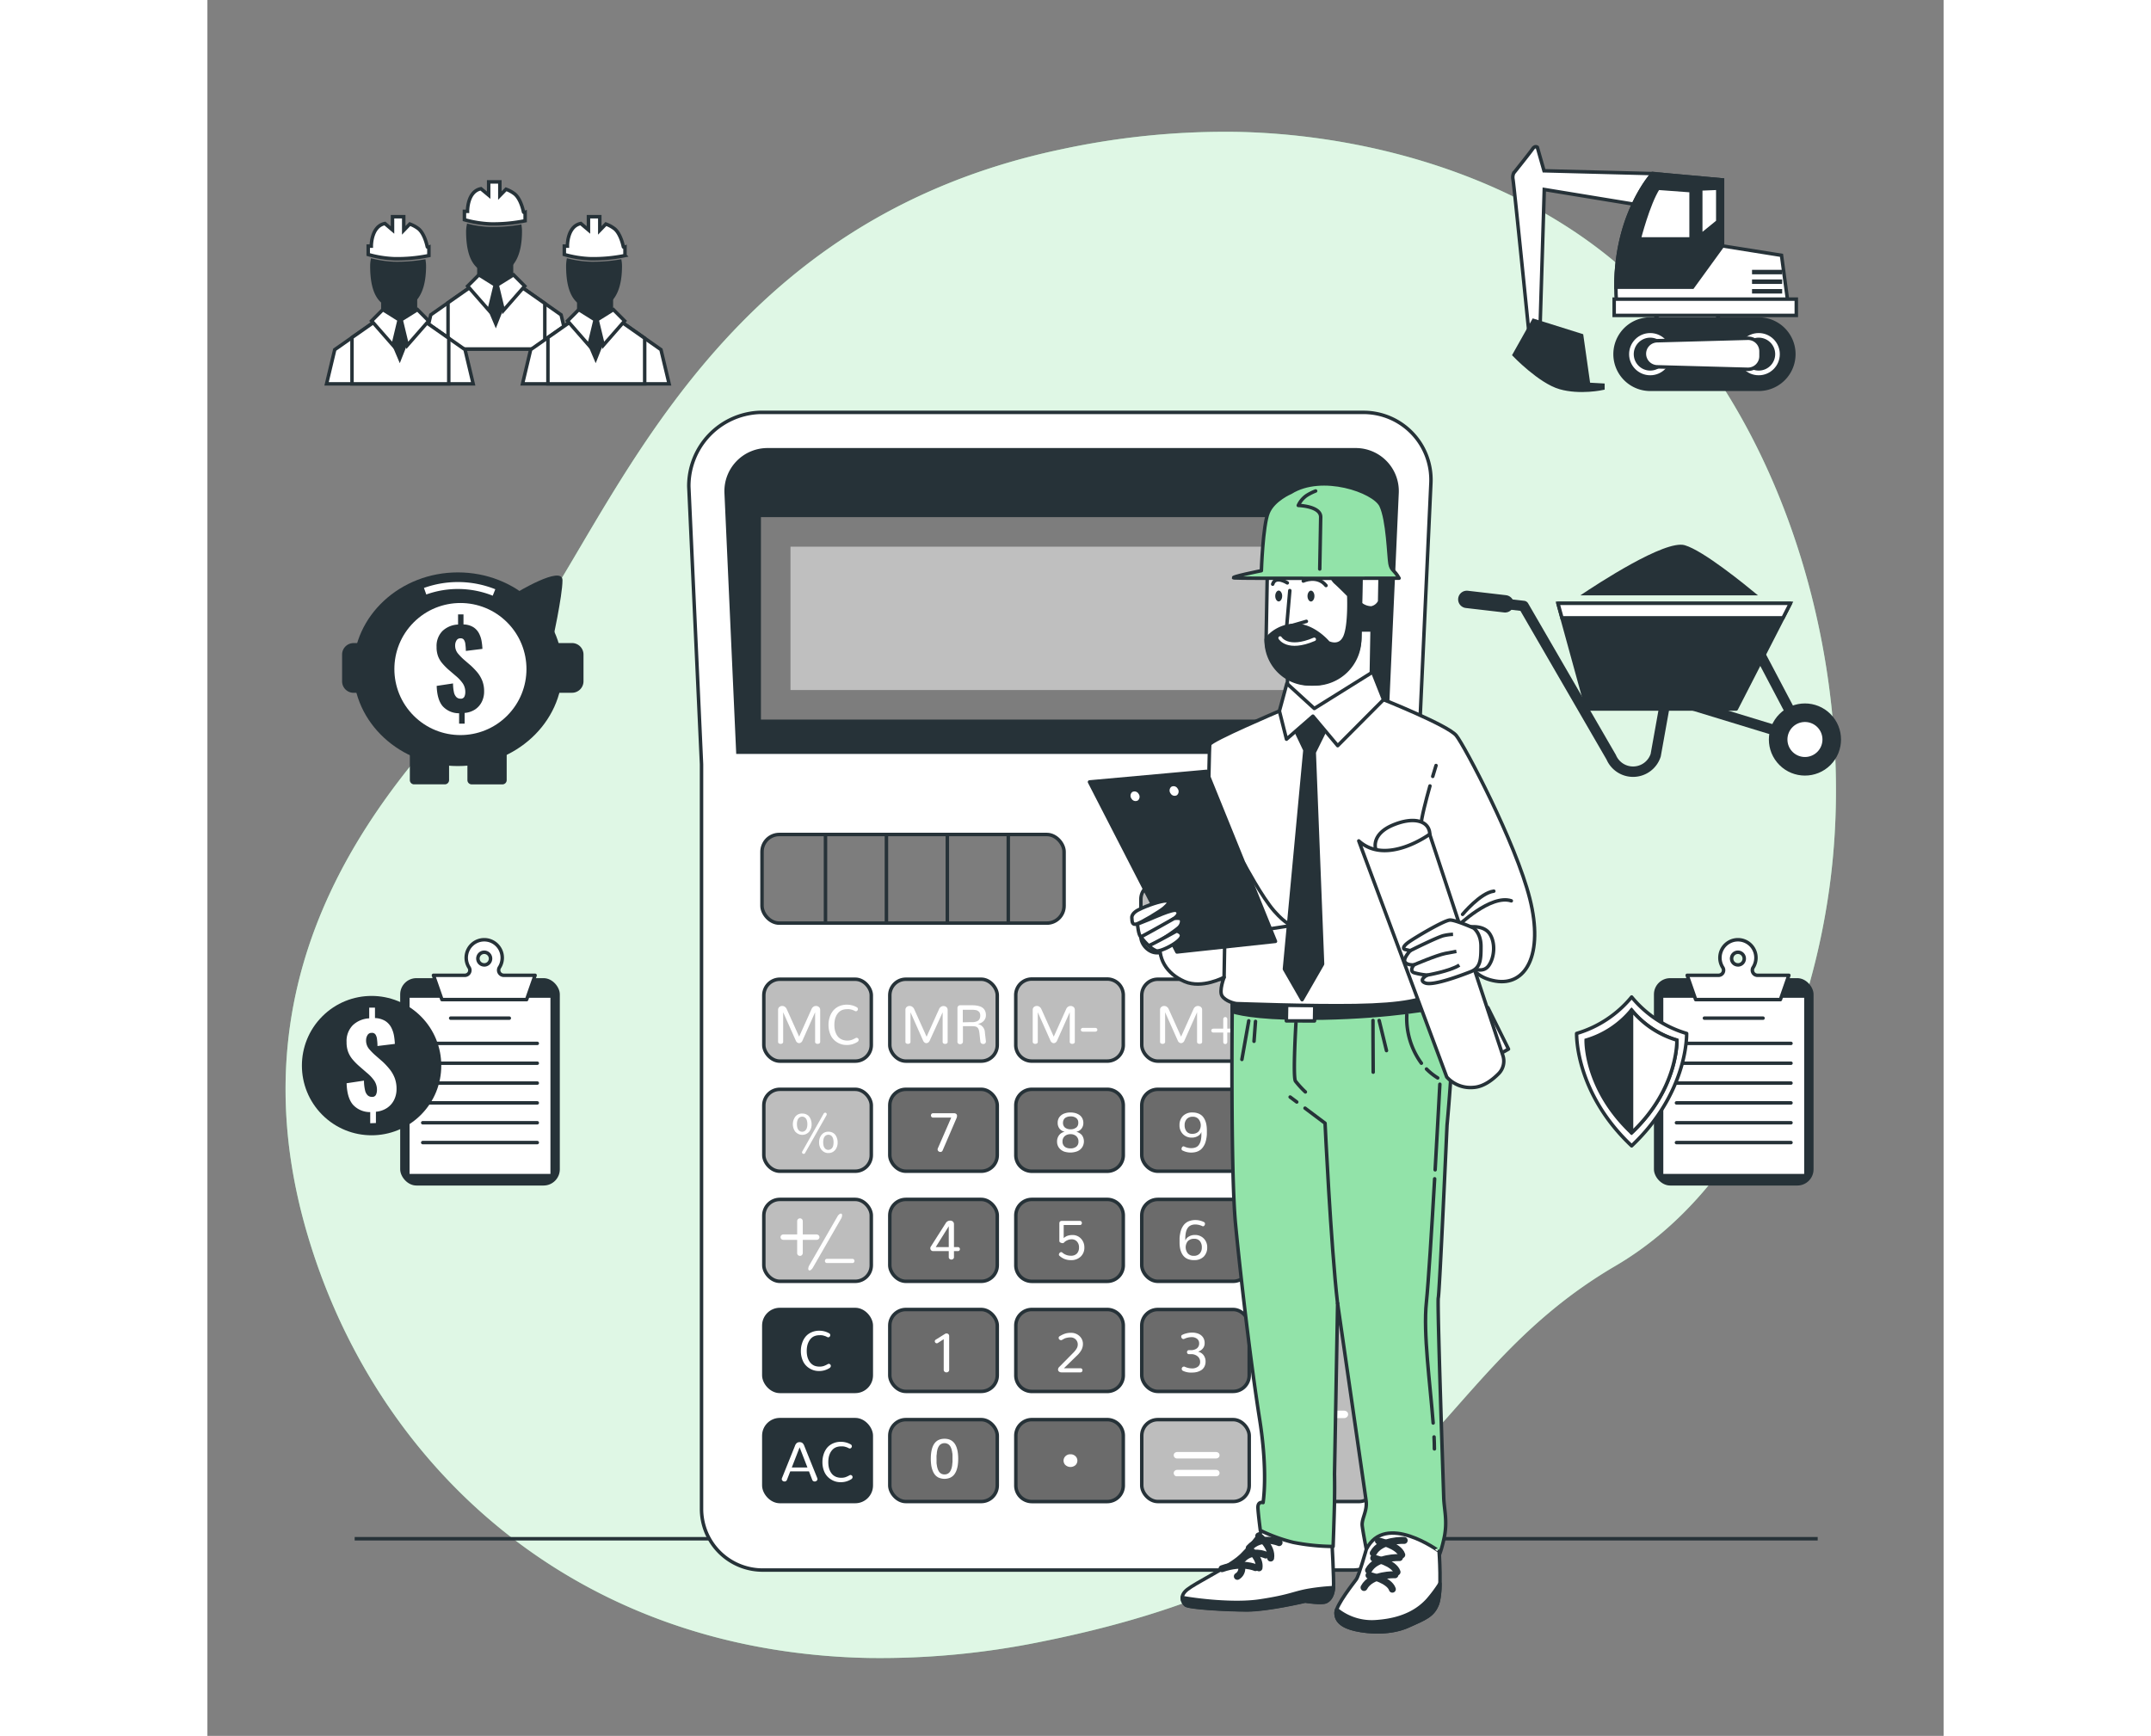 <svg xmlns="http://www.w3.org/2000/svg" width="183.57" height="148.17" viewBox="0 0 500 500">
    <rect x="0" y="0" width="500" height="500" fill="#808080" stroke="none"/>
    <g id="freepik--background-simple--inject-94">
        <path
            d="M467.6,251.91c-4.93,41.8-24,90.41-62.14,112.73-57.59,33.75-52.77,85.64-165.19,108.2a231.26,231.26,0,0,1-49.84,4.71,194.66,194.66,0,0,1-24.47-2C94.51,465.12,46.43,415.46,28.79,355.5,5.58,276.66,51.93,225,82.65,193.94s53.23-128,163.57-151A223.75,223.75,0,0,1,297.45,38c39.26,1,82.08,13.86,111.71,40.76q3.33,3,6.5,6.28C456.84,127.33,474.34,194.92,467.6,251.91Z"
            style="fill:#92E3A9"></path>
        <path
            d="M467.6,251.91c-4.93,41.8-24,90.41-62.14,112.73-57.59,33.75-52.77,85.64-165.19,108.2a231.26,231.26,0,0,1-49.84,4.71,194.66,194.66,0,0,1-24.47-2C94.51,465.12,46.43,415.46,28.79,355.5,5.58,276.66,51.93,225,82.65,193.94s53.23-128,163.57-151A223.75,223.75,0,0,1,297.45,38c39.26,1,82.08,13.86,111.71,40.76q3.33,3,6.5,6.28C456.84,127.33,474.34,194.92,467.6,251.91Z"
            style="fill:#fff;opacity:0.7"></path>
    </g>
    <g id="freepik--Floor--inject-94">
        <line x1="42.41" y1="443.21" x2="463.74" y2="443.21"
            style="fill:none;stroke:#263238;stroke-miterlimit:10"></line>
    </g>
    <g id="freepik--terms-and-conditions--inject-94">
        <rect x="416.58" y="281.74" width="45.97" height="59.73" rx="4.67" style="fill:#263238"></rect>
        <rect x="418.78" y="286.89" width="41.57" height="51.74"
            style="fill:#fff;stroke:#263238;stroke-linecap:round;stroke-linejoin:round"></rect>
        <line x1="431.12" y1="293.26" x2="448" y2="293.26"
            style="fill:none;stroke:#263238;stroke-linecap:round;stroke-linejoin:round"></line>
        <line x1="423.07" y1="300.53" x2="456.05" y2="300.53"
            style="fill:none;stroke:#263238;stroke-linecap:round;stroke-linejoin:round"></line>
        <line x1="423.07" y1="306.24" x2="456.05" y2="306.24"
            style="fill:none;stroke:#263238;stroke-linecap:round;stroke-linejoin:round"></line>
        <line x1="423.07" y1="311.96" x2="456.05" y2="311.96"
            style="fill:none;stroke:#263238;stroke-linecap:round;stroke-linejoin:round"></line>
        <line x1="423.07" y1="317.67" x2="456.05" y2="317.67"
            style="fill:none;stroke:#263238;stroke-linecap:round;stroke-linejoin:round"></line>
        <line x1="423.07" y1="323.39" x2="456.05" y2="323.39"
            style="fill:none;stroke:#263238;stroke-linecap:round;stroke-linejoin:round"></line>
        <line x1="423.07" y1="329.1" x2="456.05" y2="329.1"
            style="fill:none;stroke:#263238;stroke-linecap:round;stroke-linejoin:round"></line>
        <path
            d="M446.39,280.92a1.48,1.48,0,0,1-1.21-2.31,5.19,5.19,0,1,0-8.76.08,1.46,1.46,0,0,1-1.26,2.23h-9l2.44,7H453l2.44-7Zm-5.62-3a1.82,1.82,0,1,1,1.82-1.81A1.81,1.81,0,0,1,440.77,277.93Z"
            style="fill:#fff;stroke:#263238;stroke-linecap:round;stroke-linejoin:round"></path>
        <path
            d="M426,297.67a32.38,32.38,0,0,1-15.84-10.5,32.38,32.38,0,0,1-15.84,10.5s-.57,16.89,15.84,32.37C426.54,314.56,426,297.67,426,297.67Z"
            style="fill:#fff;stroke:#263238;stroke-linecap:round;stroke-linejoin:round"></path>
        <path
            d="M423.19,299.59a26.7,26.7,0,0,1-13.06-8.67,26.75,26.75,0,0,1-13.07,8.67s-.47,13.93,13.07,26.7C423.67,313.52,423.19,299.59,423.19,299.59Z"
            style="fill:#263238;stroke:#263238;stroke-miterlimit:10"></path>
        <path
            d="M423.19,299.59a26.7,26.7,0,0,1-13.06-8.67v35.37C423.67,313.52,423.19,299.59,423.19,299.59Z"
            style="fill:#fff;stroke:#263238;stroke-linecap:round;stroke-linejoin:round"></path>
    </g>
    <g id="freepik--equipment-2--inject-94">
        <path
            d="M373.71,173.92l5.34.62,25.23,43.57a6.84,6.84,0,0,0,6.3,4.16h0a6.84,6.84,0,0,0,6.51-4.75l3-16.73L460.07,213l-14.45-27.43"
            style="fill:none;stroke:#263238;stroke-linecap:round;stroke-linejoin:round;stroke-width:3px"></path>
        <line x1="362.69" y1="172.64" x2="373.71" y2="173.92"
            style="fill:none;stroke:#263238;stroke-linecap:round;stroke-linejoin:round;stroke-width:5px"></line>
        <polygon points="440.29 204.21 397.31 204.21 388.94 173.78 455.89 173.78 440.29 204.21"
            style="fill:#263238;stroke:#263238;stroke-linecap:round;stroke-linejoin:round"></polygon>
        <polygon points="453.75 177.96 455.89 173.78 388.94 173.78 390.09 177.96 453.75 177.96"
            style="fill:#fff;stroke:#263238;stroke-miterlimit:10"></polygon>
        <circle cx="460.07" cy="213" r="9.89" transform="translate(-15.86 387.71) rotate(-45)"
            style="fill:#263238;stroke:#263238;stroke-linecap:round;stroke-linejoin:round"></circle>
        <path d="M465.61,213a5.54,5.54,0,1,0-5.54,5.54A5.54,5.54,0,0,0,465.61,213Z"
            style="fill:#fff;stroke:#263238;stroke-miterlimit:10"></path>
        <path d="M446.55,171.49c-4-3.32-15.76-12.88-21.09-14.45-5.65-1.66-25.19,11.16-30.08,14.45Z"
            style="fill:#263238"></path>
    </g>
    <g id="freepik--equipment-1--inject-94">
        <path
            d="M416.19,50l-31.26-.81L383,42.41s-.67-.55-1.34.45-5.47,7-5.47,7a3,3,0,0,0-.22,1.68c.22.66,4.58,44,4.58,44l3.23-.9L385,54.58,411.93,59S414,53.07,416.19,50Z"
            style="fill:#fff;stroke:#263238;stroke-miterlimit:10"></path>
        <path d="M416.19,50s-12,12.9-10.42,36.9h49.36l-1.81-13.36-17-2.71v-19Z"
            style="fill:#fff;stroke:#263238;stroke-miterlimit:10"></path>
        <path d="M416.19,50s-10.61,11.41-10.56,32.72h22.08l8.63-11.89v-19Z"
            style="fill:#263238;stroke:#263238;stroke-miterlimit:10"></path>
        <path d="M417.78,54.22c-2.86,4.49-5.44,14.6-5.44,14.6h14.94V54.92Z"
            style="fill:#fff;stroke:#263238;stroke-miterlimit:10"></path>
        <polygon points="430.06 54.42 430.06 67.83 434.97 63.83 434.97 54.22 430.06 54.42"
            style="fill:#fff;stroke:#263238;stroke-miterlimit:10"></polygon>
        <rect x="444.83" y="83.26" width="8.68" height="1.29" style="fill:#263238"></rect>
        <rect x="444.83" y="80.49" width="8.68" height="1.29" style="fill:#263238"></rect>
        <rect x="444.83" y="77.72" width="8.68" height="1.29" style="fill:#263238"></rect>
        <polyline
            points="436.04 88.95 418.85 88.95 415.95 89.73 418.07 92.19 434.48 92.19 436.04 89.73"
            style="fill:#fff;stroke:#263238;stroke-miterlimit:10"></polyline>
        <rect x="405.13" y="86.16" width="52.45" height="4.69"
            style="fill:#fff;stroke:#263238;stroke-miterlimit:10"></rect>
        <path d="M446.75,91.89H415.51a10.12,10.12,0,0,0,0,20.24h31.24a10.12,10.12,0,1,0,0-20.24Z"
            style="fill:#263238;stroke:#263238;stroke-miterlimit:10"></path>
        <circle cx="446.75" cy="102.01" r="6.58"
            style="fill:#fff;stroke:#263238;stroke-miterlimit:10"></circle>
        <path d="M451,102a4.24,4.24,0,1,0-4.24,4.24A4.24,4.24,0,0,0,451,102Z"
            style="fill:#263238;stroke:#263238;stroke-miterlimit:10"></path>
        <circle cx="415.51" cy="102.01" r="6.58"
            style="fill:#fff;stroke:#263238;stroke-miterlimit:10"></circle>
        <path d="M419.75,102a4.24,4.24,0,1,0-4.24,4.24A4.24,4.24,0,0,0,419.75,102Z"
            style="fill:#263238;stroke:#263238;stroke-miterlimit:10"></path>
        <path
            d="M443.56,106.37l-26.07-.71a3.77,3.77,0,0,1-3.66-3.76h0a3.75,3.75,0,0,1,3.66-3.76l26.07-.71a3.75,3.75,0,0,1,3.86,3.76v1.42A3.77,3.77,0,0,1,443.56,106.37Z"
            style="fill:#fff;stroke:#263238;stroke-miterlimit:10"></path>
        <path
            d="M381.91,92.3l-5.58,9.93s7.37,7.7,13.17,9.38,12.39.22,12.39.22v-.89l-4.13-.23-2-14.06Z"
            style="fill:#263238;stroke:#263238;stroke-miterlimit:10"></path>
    </g>
    <g id="freepik--Workers--inject-94">
        <polygon
            points="101.86 90.68 87.18 80.39 83.09 80.69 79.01 80.39 64.33 90.68 61.98 100.53 83.09 100.53 104.2 100.53 101.86 90.68"
            style="fill:#fff;stroke:#263238;stroke-miterlimit:10"></polygon>
        <polygon
            points="69.3 100.53 83.09 100.53 97.17 100.53 97.17 87.39 87.18 80.39 83.09 80.69 79.01 80.39 69.3 87.2 69.3 100.53"
            style="fill:#fff;stroke:#263238;stroke-miterlimit:10"></polygon>
        <polygon points="87.58 81.8 83.05 93.26 78.19 81.8 78.19 73.29 87.58 73.29 87.58 81.8"
            style="fill:#263238;stroke:#263238;stroke-miterlimit:10"></polygon>
        <path
            d="M78.78,54.36,81,56.21V52.39h3.22v3.94L86,54.51a9,9,0,0,1,2.31,1.22c1.45,1,2.35,3.55,2.71,5.28.07.32.48.16.48.16v2.42a46.12,46.12,0,0,1-10,.91,32.17,32.17,0,0,1-7.48-1.21V60.87h.89S74.79,55.14,78.78,54.36Z"
            style="fill:#fff;stroke:#263238;stroke-miterlimit:10"></path>
        <path
            d="M81.41,65.85A30.54,30.54,0,0,1,75.17,65,9.81,9.81,0,0,0,75,66.61c0,9.17,3.38,11.69,7.55,11.69s7.55-3.24,7.55-11.69a10.85,10.85,0,0,0-.1-1.4A46.52,46.52,0,0,1,81.41,65.85Z"
            style="fill:#263238;stroke:#263238;stroke-miterlimit:10"></path>
        <polygon points="78.19 79.16 74.95 82.4 81.11 89.44 82.88 82.09 78.19 79.16"
            style="fill:#fff;stroke:#263238;stroke-miterlimit:10"></polygon>
        <polygon points="88.16 79.16 91.39 82.4 85.23 89.44 83.46 82.09 88.16 79.16"
            style="fill:#fff;stroke:#263238;stroke-miterlimit:10"></polygon>
        <polygon
            points="130.62 100.71 115.95 90.42 111.86 90.71 107.77 90.42 93.09 100.71 90.75 110.56 111.86 110.56 132.97 110.56 130.62 100.71"
            style="fill:#fff;stroke:#263238;stroke-miterlimit:10"></polygon>
        <polygon
            points="98.07 110.56 111.86 110.56 125.93 110.56 125.93 97.42 115.95 90.42 111.86 90.71 107.77 90.42 98.07 97.22 98.07 110.56"
            style="fill:#fff;stroke:#263238;stroke-miterlimit:10"></polygon>
        <polygon
            points="116.34 91.83 111.81 103.29 106.95 91.83 106.95 83.32 116.34 83.32 116.34 91.83"
            style="fill:#263238;stroke:#263238;stroke-miterlimit:10"></polygon>
        <path
            d="M107.54,64.38l2.2,1.86V62.42H113v3.93l1.76-1.82a9.46,9.46,0,0,1,2.3,1.22c1.46,1,2.35,3.55,2.72,5.28.06.33.48.16.48.16v2.42a45.44,45.44,0,0,1-10,.91,31.43,31.43,0,0,1-7.47-1.21V70.89h.89S103.55,65.17,107.54,64.38Z"
            style="fill:#fff;stroke:#263238;stroke-miterlimit:10"></path>
        <path
            d="M110.17,75.88a31.27,31.27,0,0,1-6.24-.89,11.24,11.24,0,0,0-.13,1.65c0,9.17,3.38,11.68,7.55,11.68s7.55-3.23,7.55-11.68a9.13,9.13,0,0,0-.11-1.4A46.36,46.36,0,0,1,110.17,75.88Z"
            style="fill:#263238;stroke:#263238;stroke-miterlimit:10"></path>
        <polygon points="106.95 89.18 103.72 92.43 109.88 99.47 111.65 92.12 106.95 89.18"
            style="fill:#fff;stroke:#263238;stroke-miterlimit:10"></polygon>
        <polygon points="116.92 89.18 120.16 92.43 114 99.47 112.23 92.12 116.92 89.18"
            style="fill:#fff;stroke:#263238;stroke-miterlimit:10"></polygon>
        <polygon
            points="74.2 100.71 59.52 90.42 55.43 90.71 51.35 90.42 36.67 100.71 34.32 110.56 55.43 110.56 76.54 110.56 74.2 100.71"
            style="fill:#fff;stroke:#263238;stroke-miterlimit:10"></polygon>
        <polygon
            points="41.64 110.56 55.43 110.56 69.51 110.56 69.51 97.42 59.52 90.42 55.43 90.71 51.35 90.42 41.64 97.22 41.64 110.56"
            style="fill:#fff;stroke:#263238;stroke-miterlimit:10"></polygon>
        <polygon points="59.92 91.83 55.39 103.29 50.53 91.83 50.53 83.32 59.92 83.32 59.92 91.83"
            style="fill:#263238;stroke:#263238;stroke-miterlimit:10"></polygon>
        <path
            d="M51.12,64.38l2.19,1.86V62.42h3.23v3.93l1.75-1.82a9.42,9.42,0,0,1,2.31,1.22c1.45,1,2.35,3.55,2.71,5.28.07.33.48.16.48.16v2.42a45.4,45.4,0,0,1-10,.91,31.57,31.57,0,0,1-7.48-1.21V70.89h.89S47.13,65.17,51.12,64.38Z"
            style="fill:#fff;stroke:#263238;stroke-miterlimit:10"></path>
        <path
            d="M53.75,75.88A31.15,31.15,0,0,1,47.51,75a10,10,0,0,0-.14,1.65c0,9.17,3.38,11.68,7.55,11.68s7.55-3.23,7.55-11.68a10.6,10.6,0,0,0-.1-1.4A46.52,46.52,0,0,1,53.75,75.88Z"
            style="fill:#263238;stroke:#263238;stroke-miterlimit:10"></path>
        <polygon points="50.53 89.18 47.29 92.43 53.46 99.47 55.22 92.12 50.53 89.18"
            style="fill:#fff;stroke:#263238;stroke-miterlimit:10"></polygon>
        <polygon points="60.5 89.18 63.73 92.43 57.57 99.47 55.8 92.12 60.5 89.18"
            style="fill:#fff;stroke:#263238;stroke-miterlimit:10"></polygon>
    </g>
    <g id="freepik--Money--inject-94">
        <path
            d="M99.25,185.22H105a3.31,3.31,0,0,1,3.31,3.31v7.7a3.31,3.31,0,0,1-3.31,3.31H99.25a0,0,0,0,1,0,0V185.22A0,0,0,0,1,99.25,185.22Z"
            style="fill:#263238"></path>
        <ellipse cx="72.14" cy="192.76" rx="30.12" ry="27.89" style="fill:#263238"></ellipse>
        <path d="M82.54,170.65a28,28,0,0,0-19.84-.36"
            style="fill:none;stroke:#fff;stroke-miterlimit:10;stroke-width:2px"></path>
        <path
            d="M38.79,185.22h5.74a3.31,3.31,0,0,1,3.31,3.31v7.7a3.31,3.31,0,0,1-3.31,3.31H38.79a0,0,0,0,1,0,0V185.22A0,0,0,0,1,38.79,185.22Z"
            transform="translate(86.63 384.77) rotate(180)" style="fill:#263238"></path>
        <path
            d="M58.3,215.37H69.6a0,0,0,0,1,0,0v9.32a1.23,1.23,0,0,1-1.23,1.23H59.53a1.23,1.23,0,0,1-1.23-1.23v-9.32A0,0,0,0,1,58.3,215.37Z"
            style="fill:#263238"></path>
        <path
            d="M74.88,215.37H86.19a0,0,0,0,1,0,0v9.32A1.23,1.23,0,0,1,85,225.93H76.11a1.23,1.23,0,0,1-1.23-1.23v-9.32A0,0,0,0,1,74.88,215.37Z"
            style="fill:#263238"></path>
        <path d="M88.69,170.9s13.57-8.29,13.57-3.77-3,18.09-3,18.09" style="fill:#263238"></path>
        <circle cx="72.86" cy="192.71" r="19.02" transform="translate(-114.92 107.96) rotate(-45)"
            style="fill:#fff"></circle>
        <path
            d="M72.49,208.44v-3a6.29,6.29,0,0,1-4.75-2.05c-1.06-1.26-1.63-3.21-1.71-5.83l4.71-.71A12.31,12.31,0,0,0,71,199.4a2.83,2.83,0,0,0,.73,1.41,1.64,1.64,0,0,0,1.15.43,1.11,1.11,0,0,0,1.13-.58,3.05,3.05,0,0,0,.26-1.23,4.43,4.43,0,0,0-.73-2.6,11,11,0,0,0-2-2.14l-2.19-1.88a17.87,17.87,0,0,1-1.67-1.71,7,7,0,0,1-1.22-2,7.33,7.33,0,0,1-.46-2.75,6.17,6.17,0,0,1,1.68-4.59,6.91,6.91,0,0,1,4.51-1.87v-2.93h1.56v2.9a5.63,5.63,0,0,1,2.87.81,4.74,4.74,0,0,1,1.61,1.79,7.57,7.57,0,0,1,.74,2.24,16.81,16.81,0,0,1,.23,2.2l-4.77.59c0-.74-.07-1.39-.14-1.94a2.71,2.71,0,0,0-.43-1.28,1.11,1.11,0,0,0-1-.41,1.23,1.23,0,0,0-1.14.64,2.64,2.64,0,0,0-.37,1.29,3.59,3.59,0,0,0,.76,2.39,17.59,17.59,0,0,0,1.64,1.71l2.1,1.81a21.57,21.57,0,0,1,1.92,2,9.27,9.27,0,0,1,1.4,2.4,8.26,8.26,0,0,1,.52,3.05,6.56,6.56,0,0,1-.67,3,5.65,5.65,0,0,1-1.94,2.2,6.46,6.46,0,0,1-3,1v3.08Z"
            style="fill:#263238"></path>
    </g>
    <g id="freepik--Preconstruction--inject-94">
        <rect x="55.52" y="281.74" width="45.97" height="59.73" rx="4.67" style="fill:#263238"></rect>
        <rect x="57.72" y="286.89" width="41.57" height="51.74"
            style="fill:#fff;stroke:#263238;stroke-linecap:round;stroke-linejoin:round"></rect>
        <line x1="70.06" y1="293.26" x2="86.94" y2="293.26"
            style="fill:none;stroke:#263238;stroke-linecap:round;stroke-linejoin:round"></line>
        <line x1="62.01" y1="300.53" x2="95" y2="300.53"
            style="fill:none;stroke:#263238;stroke-linecap:round;stroke-linejoin:round"></line>
        <line x1="62.01" y1="306.24" x2="95" y2="306.24"
            style="fill:none;stroke:#263238;stroke-linecap:round;stroke-linejoin:round"></line>
        <line x1="62.01" y1="311.96" x2="95" y2="311.96"
            style="fill:none;stroke:#263238;stroke-linecap:round;stroke-linejoin:round"></line>
        <line x1="62.01" y1="317.67" x2="95" y2="317.67"
            style="fill:none;stroke:#263238;stroke-linecap:round;stroke-linejoin:round"></line>
        <line x1="62.01" y1="323.39" x2="95" y2="323.39"
            style="fill:none;stroke:#263238;stroke-linecap:round;stroke-linejoin:round"></line>
        <line x1="62.01" y1="329.1" x2="95" y2="329.1"
            style="fill:none;stroke:#263238;stroke-linecap:round;stroke-linejoin:round"></line>
        <path
            d="M85.34,280.92a1.48,1.48,0,0,1-1.21-2.31,5.19,5.19,0,1,0-8.76.08,1.46,1.46,0,0,1-1.27,2.23h-9l2.44,7H91.93l2.44-7Zm-5.62-3a1.82,1.82,0,1,1,1.82-1.81A1.82,1.82,0,0,1,79.72,277.93Z"
            style="fill:#fff;stroke:#263238;stroke-linecap:round;stroke-linejoin:round"></path>
        <circle cx="47.28" cy="306.93" r="20.07" transform="translate(-203.18 123.33) rotate(-45)"
            style="fill:#263238"></circle>
        <path
            d="M46.89,323.53v-3.21a6.61,6.61,0,0,1-5-2.16q-1.68-2-1.8-6.15l5-.75a12.62,12.62,0,0,0,.3,2.73,2.86,2.86,0,0,0,.76,1.49,1.76,1.76,0,0,0,1.22.46,1.16,1.16,0,0,0,1.18-.62,3.23,3.23,0,0,0,.28-1.3,4.73,4.73,0,0,0-.77-2.74A11.3,11.3,0,0,0,45.92,309l-2.3-2a18.71,18.71,0,0,1-1.77-1.8,7.77,7.77,0,0,1-1.29-2.14,7.92,7.92,0,0,1-.48-2.91,6.48,6.48,0,0,1,1.77-4.83,7.32,7.32,0,0,1,4.75-2v-3.08h1.66v3a6,6,0,0,1,3,.86,5,5,0,0,1,1.7,1.89,8.09,8.09,0,0,1,.78,2.36,17.07,17.07,0,0,1,.24,2.33l-5,.61c0-.78-.07-1.46-.14-2a2.93,2.93,0,0,0-.46-1.35,1.2,1.2,0,0,0-1.09-.44,1.3,1.3,0,0,0-1.2.68,2.75,2.75,0,0,0-.39,1.37,3.78,3.78,0,0,0,.8,2.51,16.41,16.41,0,0,0,1.74,1.8l2.2,1.92a20.43,20.43,0,0,1,2,2.14,9.55,9.55,0,0,1,1.48,2.53,8.73,8.73,0,0,1,.55,3.22,7,7,0,0,1-.71,3.15,6,6,0,0,1-2.05,2.32,6.88,6.88,0,0,1-3.18,1.08v3.25Z"
            style="fill:#fff"></path>
    </g>
    <g id="freepik--Calculator--inject-94">
        <path
            d="M332.94,118.78H159.07a21.23,21.23,0,0,0-20.43,21.34l3.66,80V434.61a17.62,17.62,0,0,0,17.62,17.62H330.05a19.49,19.49,0,0,0,18.63-18.63V219.12l3.67-80A19.43,19.43,0,0,0,332.94,118.78Z"
            style="fill:#fff;stroke:#263238;stroke-miterlimit:10"></path>
        <path
            d="M339.24,216.67,342.6,142a11.91,11.91,0,0,0-11.9-12.45H161.3A11.91,11.91,0,0,0,149.4,142l3.37,74.65Z"
            style="fill:#263238;stroke:#263238;stroke-miterlimit:10"></path>
        <rect x="159.41" y="148.95" width="172.41" height="58.31" style="fill:#7d7d7d"></rect>
        <rect x="167.92" y="157.46" width="155.39" height="41.29" style="fill:#bfbfbf"></rect>
        <rect x="159.72" y="240.36" width="86.99" height="25.53" rx="4.97"
            style="fill:#7d7d7d;stroke:#263238;stroke-miterlimit:10"></rect>
        <line x1="178" y1="240.68" x2="178" y2="265.89"
            style="fill:none;stroke:#263238;stroke-miterlimit:10"></line>
        <line x1="195.55" y1="240.68" x2="195.55" y2="265.89"
            style="fill:none;stroke:#263238;stroke-miterlimit:10"></line>
        <line x1="213.09" y1="240.68" x2="213.09" y2="265.89"
            style="fill:none;stroke:#263238;stroke-miterlimit:10"></line>
        <line x1="230.64" y1="240.68" x2="230.64" y2="265.89"
            style="fill:none;stroke:#263238;stroke-miterlimit:10"></line>
        <rect x="268.83" y="254.39" width="30.95" height="20.04" rx="4.62"
            style="fill:#bdbdbd;stroke:#263238;stroke-miterlimit:10"></rect>
        <rect x="160.24" y="282.05" width="30.95" height="23.59" rx="4.62"
            style="fill:#bdbdbd;stroke:#263238;stroke-miterlimit:10"></rect>
        <rect x="196.52" y="282.05" width="30.95" height="23.59" rx="4.62"
            style="fill:#bdbdbd;stroke:#263238;stroke-miterlimit:10"></rect>
        <path
            d="M237.43,282h21.7a4.63,4.63,0,0,1,4.63,4.63V301a4.63,4.63,0,0,1-4.62,4.63h-21.7A4.62,4.62,0,0,1,232.8,301V286.67A4.62,4.62,0,0,1,237.43,282Z"
            style="fill:#bdbdbd;stroke:#263238;stroke-miterlimit:10"></path>
        <rect x="269.08" y="282.05" width="30.95" height="23.59" rx="4.62"
            style="fill:#bdbdbd;stroke:#263238;stroke-miterlimit:10"></rect>
        <rect x="305.36" y="282.05" width="30.95" height="23.59" rx="4.62"
            style="fill:#bdbdbd;stroke:#263238;stroke-miterlimit:10"></rect>
        <rect x="160.24" y="313.76" width="30.95" height="23.59" rx="4.62"
            style="fill:#bdbdbd;stroke:#263238;stroke-miterlimit:10"></rect>
        <rect x="196.52" y="313.76" width="30.95" height="23.59" rx="4.62"
            style="fill:#6b6b6b;stroke:#263238;stroke-miterlimit:10"></rect>
        <path
            d="M237.43,313.76h21.7a4.63,4.63,0,0,1,4.63,4.63v14.34a4.63,4.63,0,0,1-4.62,4.63h-21.7a4.62,4.62,0,0,1-4.62-4.62V318.38A4.62,4.62,0,0,1,237.43,313.76Z"
            style="fill:#6b6b6b;stroke:#263238;stroke-miterlimit:10"></path>
        <rect x="269.08" y="313.76" width="30.95" height="23.59" rx="4.62"
            style="fill:#6b6b6b;stroke:#263238;stroke-miterlimit:10"></rect>
        <rect x="305.36" y="313.76" width="30.95" height="23.59" rx="4.62"
            style="fill:#bdbdbd;stroke:#263238;stroke-miterlimit:10"></rect>
        <rect x="160.24" y="345.47" width="30.95" height="23.59" rx="4.62"
            style="fill:#bdbdbd;stroke:#263238;stroke-miterlimit:10"></rect>
        <rect x="196.52" y="345.47" width="30.95" height="23.59" rx="4.62"
            style="fill:#6b6b6b;stroke:#263238;stroke-miterlimit:10"></rect>
        <path
            d="M237.43,345.47h21.7a4.63,4.63,0,0,1,4.63,4.63v14.34a4.63,4.63,0,0,1-4.62,4.63h-21.7a4.62,4.62,0,0,1-4.62-4.62V350.1A4.62,4.62,0,0,1,237.43,345.47Z"
            style="fill:#6b6b6b;stroke:#263238;stroke-miterlimit:10"></path>
        <rect x="269.08" y="345.47" width="30.95" height="23.59" rx="4.62"
            style="fill:#6b6b6b;stroke:#263238;stroke-miterlimit:10"></rect>
        <rect x="305.36" y="345.47" width="30.95" height="23.59" rx="4.62"
            style="fill:#bdbdbd;stroke:#263238;stroke-miterlimit:10"></rect>
        <rect x="160.24" y="377.18" width="30.95" height="23.59" rx="4.62"
            style="fill:#263238;stroke:#263238;stroke-linecap:round;stroke-linejoin:round"></rect>
        <rect x="196.52" y="377.18" width="30.95" height="23.59" rx="4.62"
            style="fill:#6b6b6b;stroke:#263238;stroke-miterlimit:10"></rect>
        <path
            d="M237.43,377.18h21.7a4.63,4.63,0,0,1,4.63,4.63v14.34a4.63,4.63,0,0,1-4.62,4.63h-21.7a4.62,4.62,0,0,1-4.62-4.62V381.81A4.62,4.62,0,0,1,237.43,377.18Z"
            style="fill:#6b6b6b;stroke:#263238;stroke-miterlimit:10"></path>
        <rect x="269.08" y="377.18" width="30.95" height="23.59" rx="4.62"
            style="fill:#6b6b6b;stroke:#263238;stroke-miterlimit:10"></rect>
        <rect x="160.24" y="408.9" width="30.95" height="23.59" rx="4.62"
            style="fill:#263238;stroke:#263238;stroke-linecap:round;stroke-linejoin:round"></rect>
        <rect x="196.52" y="408.9" width="30.95" height="23.59" rx="4.62"
            style="fill:#6b6b6b;stroke:#263238;stroke-miterlimit:10"></rect>
        <path
            d="M237.43,408.9h21.7a4.63,4.63,0,0,1,4.63,4.63v14.34a4.63,4.63,0,0,1-4.62,4.63h-21.7a4.62,4.62,0,0,1-4.62-4.62V413.52A4.62,4.62,0,0,1,237.43,408.9Z"
            style="fill:#6b6b6b;stroke:#263238;stroke-miterlimit:10"></path>
        <rect x="269.08" y="408.9" width="30.95" height="23.59" rx="4.62"
            style="fill:#bdbdbd;stroke:#263238;stroke-miterlimit:10"></rect>
        <path
            d="M331.62,377.18H310.05a4.7,4.7,0,0,0-4.69,4.7V427.8a4.69,4.69,0,0,0,4.69,4.69h21.57a4.69,4.69,0,0,0,4.69-4.69V381.88A4.7,4.7,0,0,0,331.62,377.18Z"
            style="fill:#bdbdbd;stroke:#263238;stroke-miterlimit:10"></path>
        <rect x="305.36" y="254.39" width="30.95" height="20.04" rx="4.62"
            style="fill:#263238;stroke:#263238;stroke-linecap:round;stroke-linejoin:round"></rect>
        <path
            d="M311.33,269.37a7,7,0,0,1,0-8.43,5.63,5.63,0,0,1,7.78,0,7,7,0,0,1,0,8.43,5.63,5.63,0,0,1-7.78,0Zm6.56-.92a6.15,6.15,0,0,0,0-6.6,3.2,3.2,0,0,0-2.67-1.2,3.23,3.23,0,0,0-2.68,1.2,5.24,5.24,0,0,0-1,3.3,5.14,5.14,0,0,0,1,3.3,3.55,3.55,0,0,0,5.34,0Z"
            style="fill:#fff"></path>
        <path
            d="M323.08,270.57a.64.64,0,0,1-.22-.51v-9.51a1,1,0,0,1,.26-.74.84.84,0,0,1,.64-.27,1.18,1.18,0,0,1,.57.16,1.37,1.37,0,0,1,.5.46l5.72,8.32v-8.24a.64.64,0,0,1,.21-.51.73.73,0,0,1,.52-.19.75.75,0,0,1,.51.19.64.64,0,0,1,.22.51v9.5a1,1,0,0,1-.28.74,1,1,0,0,1-.69.27,1.21,1.21,0,0,1-1-.51l-5.74-8.32v8.14a.61.61,0,0,1-.22.51.78.78,0,0,1-.52.18A.78.78,0,0,1,323.08,270.57Z"
            style="fill:#fff"></path>
        <path
            d="M169.87,300.28a1.22,1.22,0,0,1-.4-.51l-3.66-8.21v8.54a.47.47,0,0,1-.22.42.85.85,0,0,1-.51.15.9.9,0,0,1-.51-.15.47.47,0,0,1-.22-.42v-9.29a1,1,0,0,1,.36-.76,1.25,1.25,0,0,1,.83-.3,1.27,1.27,0,0,1,.74.23,1.56,1.56,0,0,1,.57.7l3.56,7.91,3.56-7.91a1.53,1.53,0,0,1,.55-.7,1.29,1.29,0,0,1,.74-.23,1.27,1.27,0,0,1,.84.3,1,1,0,0,1,.37.76v9.29a.5.5,0,0,1-.22.42.9.9,0,0,1-.51.15.91.91,0,0,1-.52-.15.49.49,0,0,1-.21-.42v-8.54l-3.66,8.21a1.24,1.24,0,0,1-.41.51.91.91,0,0,1-.53.18A.94.94,0,0,1,169.87,300.28Z"
            style="fill:#fff"></path>
        <path
            d="M181.25,300.16a4.84,4.84,0,0,1-1.79-2.06,7,7,0,0,1-.59-2.91,7.06,7.06,0,0,1,.36-2.27,5.69,5.69,0,0,1,1-1.84,4.8,4.8,0,0,1,1.68-1.25,5.51,5.51,0,0,1,2.25-.45,5.68,5.68,0,0,1,2.83.73.58.58,0,0,1,.35.54.62.62,0,0,1-.18.44.55.55,0,0,1-.41.19.68.68,0,0,1-.26-.07l-.19-.1-.27-.12-.31-.12-.41-.12-.49-.07a6.08,6.08,0,0,0-.61,0,4,4,0,0,0-1.38.23,3.12,3.12,0,0,0-1,.65,3.82,3.82,0,0,0-.72,1,5,5,0,0,0-.42,1.24,7.66,7.66,0,0,0,0,2.81,5,5,0,0,0,.42,1.23,3.83,3.83,0,0,0,.72,1,3.19,3.19,0,0,0,1.06.64,3.93,3.93,0,0,0,1.41.24,3.76,3.76,0,0,0,1.22-.19,7.06,7.06,0,0,0,1.14-.53.59.59,0,0,1,.3-.08.58.58,0,0,1,.42.18.61.61,0,0,1,.17.42.72.72,0,0,1-.39.61,5.57,5.57,0,0,1-3.1.86A5.09,5.09,0,0,1,181.25,300.16Z"
            style="fill:#fff"></path>
        <path
            d="M173.25,423.81h-5.4l-.93,2.39a.73.73,0,0,1-.73.52.84.84,0,0,1-.54-.2.62.62,0,0,1-.24-.49.83.83,0,0,1,.06-.29l3.73-9.26a1.93,1.93,0,0,1,.58-.88,1.32,1.32,0,0,1,.77-.21,1.34,1.34,0,0,1,.77.21,1.93,1.93,0,0,1,.58.88l3.73,9.26a.83.83,0,0,1,.06.29.6.6,0,0,1-.25.49.84.84,0,0,1-.54.2.74.74,0,0,1-.73-.52Zm-2.7-6.93-2.25,5.8h4.5Z"
            style="fill:#fff"></path>
        <path
            d="M179.5,426.07a4.87,4.87,0,0,1-1.79-2.05,6.82,6.82,0,0,1-.59-2.91,7,7,0,0,1,.36-2.27,5.74,5.74,0,0,1,1-1.85,4.66,4.66,0,0,1,1.68-1.24,5.33,5.33,0,0,1,2.25-.46,5.71,5.71,0,0,1,2.83.73.62.62,0,0,1,.17,1,.52.52,0,0,1-.41.19.65.65,0,0,1-.26-.06l-.2-.1-.26-.13-.31-.11-.41-.12a3.85,3.85,0,0,0-.49-.08,6.08,6.08,0,0,0-.61,0,3.77,3.77,0,0,0-1.38.24,2.83,2.83,0,0,0-1,.65,3.82,3.82,0,0,0-.72,1,5,5,0,0,0-.42,1.23,7.18,7.18,0,0,0-.13,1.41,7,7,0,0,0,.13,1.41,4.75,4.75,0,0,0,.42,1.22,3.83,3.83,0,0,0,.72,1,3.21,3.21,0,0,0,1.06.65,4.17,4.17,0,0,0,1.41.23,3.78,3.78,0,0,0,1.22-.18,8,8,0,0,0,1.14-.53.58.58,0,0,1,.3-.09.54.54,0,0,1,.41.18.58.58,0,0,1,.18.42.73.73,0,0,1-.4.62,5.51,5.51,0,0,1-3.09.85A5,5,0,0,1,179.5,426.07Z"
            style="fill:#fff"></path>
        <path
            d="M173.3,394.07a4.74,4.74,0,0,1-1.79-2.05,6.82,6.82,0,0,1-.6-2.91,6.71,6.71,0,0,1,.37-2.27,5.56,5.56,0,0,1,1-1.85,4.5,4.5,0,0,1,1.68-1.24,5.28,5.28,0,0,1,2.24-.46,5.66,5.66,0,0,1,2.83.73.6.6,0,0,1,.35.54.64.64,0,0,1-.17.44.55.55,0,0,1-.42.19.69.69,0,0,1-.26-.06l-.19-.1-.26-.13-.32-.11-.41-.12a3.85,3.85,0,0,0-.49-.08,5.74,5.74,0,0,0-.6,0,3.86,3.86,0,0,0-1.39.24,2.83,2.83,0,0,0-1,.65,3.79,3.79,0,0,0-.71,1,4.6,4.6,0,0,0-.43,1.23,7.18,7.18,0,0,0-.13,1.41,7,7,0,0,0,.13,1.41,4.41,4.41,0,0,0,.43,1.22,3.41,3.41,0,0,0,.72,1,3.07,3.07,0,0,0,1,.65,4.21,4.21,0,0,0,1.41.23,3.8,3.8,0,0,0,1.23-.18,7.48,7.48,0,0,0,1.13-.53.64.64,0,0,1,.3-.09.56.56,0,0,1,.42.18.61.61,0,0,1,.17.42.74.74,0,0,1-.39.62,5.51,5.51,0,0,1-3.09.85A5,5,0,0,1,173.3,394.07Z"
            style="fill:#fff"></path>
        <path
            d="M169.32,326a3.69,3.69,0,0,1,0-4.38,2.38,2.38,0,0,1,2-.88,2.71,2.71,0,0,1,1.2.26,2.21,2.21,0,0,1,.85.71,3.29,3.29,0,0,1,.47,1,3.68,3.68,0,0,1,.16,1.11,3.31,3.31,0,0,1-.73,2.19,2.63,2.63,0,0,1-3.9,0Zm2.83-.34a1.76,1.76,0,0,0,.49-.79,3.91,3.91,0,0,0,.14-1.07,3.78,3.78,0,0,0-.14-1.06,1.66,1.66,0,0,0-.49-.79,1.36,1.36,0,0,0-1.75,0,1.64,1.64,0,0,0-.48.79,3.45,3.45,0,0,0-.14,1.06,3.56,3.56,0,0,0,.14,1.07,1.74,1.74,0,0,0,.48.79,1.36,1.36,0,0,0,1.75,0Zm-.76,6.57a.41.41,0,0,1-.15-.32.6.6,0,0,1,.09-.27l6.13-10.85a.53.53,0,0,1,.46-.3.42.42,0,0,1,.31.13.48.48,0,0,1,.13.33.79.79,0,0,1-.1.33l-6.11,10.78a.48.48,0,0,1-.43.3A.48.48,0,0,1,171.39,332.22Zm5.49-1a3.36,3.36,0,0,1-.72-2.21,3.26,3.26,0,0,1,.73-2.17,2.37,2.37,0,0,1,1.94-.88,2.71,2.71,0,0,1,1.2.26,2.25,2.25,0,0,1,.84.71,3.24,3.24,0,0,1,.47,1,3.77,3.77,0,0,1,.16,1.11,3.65,3.65,0,0,1-.31,1.54,2.63,2.63,0,0,1-.92,1.11,2.51,2.51,0,0,1-1.44.42A2.41,2.41,0,0,1,176.88,331.19Zm2.82-.35a1.68,1.68,0,0,0,.49-.78,4,4,0,0,0,.13-1.08,4.14,4.14,0,0,0-.07-.81,3,3,0,0,0-.25-.69,1.3,1.3,0,0,0-.47-.49,1.33,1.33,0,0,0-.7-.18,1.27,1.27,0,0,0-.88.32,1.74,1.74,0,0,0-.48.79,4.43,4.43,0,0,0,0,2.13,1.74,1.74,0,0,0,.48.79,1.27,1.27,0,0,0,.88.32A1.24,1.24,0,0,0,179.7,330.84Z"
            style="fill:#fff"></path>
        <path
            d="M210.53,331.59a.66.66,0,0,1-.24-.52,1,1,0,0,1,.08-.34l3.84-8.82H209a.62.62,0,0,1-.47-.19.69.69,0,0,1,0-.88.58.58,0,0,1,.47-.19h6a1,1,0,0,1,.65.2.68.68,0,0,1,.23.54,1.75,1.75,0,0,1-.14.67l-4,9.3a.67.67,0,0,1-.67.44A.84.84,0,0,1,210.53,331.59Z"
            style="fill:#fff"></path>
        <path
            d="M246.58,331.62a3.05,3.05,0,0,1-1.38-1.09,2.94,2.94,0,0,1-.51-1.73,2.91,2.91,0,0,1,.58-1.82,2.64,2.64,0,0,1,1.64-1,2.58,2.58,0,0,1-1.53-.92,2.66,2.66,0,0,1-.51-1.65,2.69,2.69,0,0,1,.5-1.65,3,3,0,0,1,1.32-1,5,5,0,0,1,1.86-.33,5.59,5.59,0,0,1,1.45.19,4,4,0,0,1,1.17.56,2.64,2.64,0,0,1,.8.95,2.92,2.92,0,0,1,.29,1.3,2.62,2.62,0,0,1-.53,1.66,2.56,2.56,0,0,1-1.5.91,3,3,0,0,1,1.65,1,3.14,3.14,0,0,1,0,3.52,3.16,3.16,0,0,1-1.38,1.09,5.78,5.78,0,0,1-4,0Zm3.63-1.33a1.74,1.74,0,0,0,.64-1.48,2,2,0,0,0-.65-1.58,2.43,2.43,0,0,0-1.64-.55,2.47,2.47,0,0,0-1.65.55,2,2,0,0,0-.65,1.58,1.83,1.83,0,0,0,.32,1.12,1.73,1.73,0,0,0,.82.65,3,3,0,0,0,1.16.2A2.63,2.63,0,0,0,250.21,330.29Zm0-5.5a1.71,1.71,0,0,0,.59-1.4,1.58,1.58,0,0,0-.63-1.38,2.63,2.63,0,0,0-1.57-.45,3.61,3.61,0,0,0-.82.1,2.58,2.58,0,0,0-.7.31,1.4,1.4,0,0,0-.49.58,1.86,1.86,0,0,0-.19.84,1.71,1.71,0,0,0,.59,1.4,2.49,2.49,0,0,0,1.61.48A2.45,2.45,0,0,0,250.17,324.79Z"
            style="fill:#fff"></path>
        <path
            d="M280.83,331.39a.49.49,0,0,1-.29-.49.75.75,0,0,1,.17-.49.49.49,0,0,1,.4-.23.58.58,0,0,1,.2.05,4.54,4.54,0,0,0,2,.47,3.48,3.48,0,0,0,1-.12,2.34,2.34,0,0,0,.73-.33,1.92,1.92,0,0,0,.52-.54,3.91,3.91,0,0,0,.37-.7,5.5,5.5,0,0,0,.22-.87,8,8,0,0,0,.1-1c0-.32,0-.69,0-1.09a2.11,2.11,0,0,1-.94,1.13,3.28,3.28,0,0,1-1.78.49,3.47,3.47,0,0,1-2.58-1,3.51,3.51,0,0,1-1-2.57,3.67,3.67,0,0,1,1-2.67,3.71,3.71,0,0,1,2.75-1,4.66,4.66,0,0,1,1.64.28,3.37,3.37,0,0,1,1.19.75,4,4,0,0,1,.75,1.14,5.51,5.51,0,0,1,.42,1.38,9.43,9.43,0,0,1,.13,1.55c0,.46,0,.88,0,1.28a10.62,10.62,0,0,1-.17,1.27,8.41,8.41,0,0,1-.33,1.21,5,5,0,0,1-.57,1.06,3.42,3.42,0,0,1-.82.87,3.79,3.79,0,0,1-1.14.56,5.5,5.5,0,0,1-3.93-.38Zm4.62-5.49a2.82,2.82,0,0,0,0-3.54,2.09,2.09,0,0,0-1.69-.7,2.2,2.2,0,0,0-1.73.67,2.54,2.54,0,0,0-.6,1.78,2.73,2.73,0,0,0,.55,1.77,1.91,1.91,0,0,0,1.63.69A2.38,2.38,0,0,0,285.45,325.9Z"
            style="fill:#fff"></path>
        <path
            d="M213.73,362.61a.65.65,0,0,1-.23-.52v-1.73H209a.74.74,0,0,1-.59-.25.8.8,0,0,1-.22-.57.91.91,0,0,1,.15-.49l4.28-6.73a1.45,1.45,0,0,1,1.28-.74,1.18,1.18,0,0,1,.79.27,1.06,1.06,0,0,1,.31.82v6.54h1.14a.54.54,0,0,1,.42.17.59.59,0,0,1,.15.4.59.59,0,0,1-.15.41.54.54,0,0,1-.42.17H215v1.73a.65.65,0,0,1-.23.52.81.81,0,0,1-.52.19A.89.89,0,0,1,213.73,362.61Zm-.23-3.4v-6l-3.75,6Z"
            style="fill:#fff"></path>
        <path
            d="M246.88,362.65a5,5,0,0,1-1.5-.94.41.41,0,0,1-.16-.34.72.72,0,0,1,.21-.49.62.62,0,0,1,.46-.23.39.39,0,0,1,.27.1,3.67,3.67,0,0,0,2.5.94,2.28,2.28,0,0,0,1.75-.63,2.51,2.51,0,0,0,.6-1.78,2.41,2.41,0,0,0-.59-1.68,2,2,0,0,0-1.56-.64,2.92,2.92,0,0,0-1.24.29,2.75,2.75,0,0,0-1,.72.42.42,0,0,1-.31.1,1.39,1.39,0,0,1-.64-.17c-.21-.12-.32-.25-.32-.41v-5.12c0-.47.25-.71.76-.71h5.15a.52.52,0,0,1,.42.18.6.6,0,0,1,.16.42.64.64,0,0,1-.15.42.55.55,0,0,1-.43.17h-4.66v3.79l.09-.1a1.34,1.34,0,0,1,.29-.22,3.92,3.92,0,0,1,.47-.27,3.42,3.42,0,0,1,.7-.22,4.26,4.26,0,0,1,.89-.1,3.26,3.26,0,0,1,2.51,1,3.6,3.6,0,0,1,1,2.58,3.47,3.47,0,0,1-1.07,2.65,3.86,3.86,0,0,1-2.74,1A4.94,4.94,0,0,1,246.88,362.65Z"
            style="fill:#fff"></path>
        <path
            d="M282.45,362.68a3.15,3.15,0,0,1-1.18-.75,3.8,3.8,0,0,1-.76-1.13,5.71,5.71,0,0,1-.42-1.39,9.38,9.38,0,0,1-.12-1.55c0-.45,0-.88,0-1.27a8.72,8.72,0,0,1,.17-1.27,6.54,6.54,0,0,1,.33-1.22,5.16,5.16,0,0,1,.56-1.06,3.57,3.57,0,0,1,2-1.42,5,5,0,0,1,1.5-.21A5.42,5.42,0,0,1,287,352a.52.52,0,0,1,.29.5.83.83,0,0,1-.17.49.49.49,0,0,1-.4.22.39.39,0,0,1-.2-.05,4.77,4.77,0,0,0-2-.47,3.53,3.53,0,0,0-.95.12,2.67,2.67,0,0,0-.72.34,2.1,2.1,0,0,0-.53.54,3.09,3.09,0,0,0-.36.7,5.1,5.1,0,0,0-.22.86c-.05.33-.09.66-.11,1s0,.68,0,1.09a2.08,2.08,0,0,1,.94-1.13,3.19,3.19,0,0,1,1.78-.49,3.43,3.43,0,0,1,2.58,1,3.48,3.48,0,0,1,1,2.57,3.65,3.65,0,0,1-1,2.66,3.73,3.73,0,0,1-2.76,1A4.41,4.41,0,0,1,282.45,362.68Zm-.09-5.2a2.82,2.82,0,0,0,0,3.55,2.13,2.13,0,0,0,1.69.69,2.22,2.22,0,0,0,1.73-.66,2.57,2.57,0,0,0,.6-1.79,2.79,2.79,0,0,0-.54-1.77,2,2,0,0,0-1.63-.69A2.41,2.41,0,0,0,282.36,357.48Z"
            style="fill:#fff"></path>
        <path
            d="M212.29,395.09a.66.66,0,0,1-.24-.55v-8.81l-1.69,1.09a.59.59,0,0,1-.31.09.56.56,0,0,1-.4-.17.58.58,0,0,1-.17-.41.54.54,0,0,1,.27-.46l2.69-1.68a.81.81,0,0,1,.43-.11.72.72,0,0,1,.53.2.74.74,0,0,1,.22.57v9.69a.66.66,0,0,1-.23.55.85.85,0,0,1-.56.2A.8.8,0,0,1,212.29,395.09Z"
            style="fill:#fff"></path>
        <path
            d="M251.69,388.87a6.79,6.79,0,0,1-1.43,1.73l-3.59,3.5h4.73a.61.61,0,0,1,.45.17.6.6,0,0,1,.16.42.57.57,0,0,1-.16.42.58.58,0,0,1-.45.18H246a1.18,1.18,0,0,1-.75-.23.72.72,0,0,1-.28-.58,1.08,1.08,0,0,1,.37-.77l4.08-4.13a6.12,6.12,0,0,0,.93-1.2,2.24,2.24,0,0,0,.3-1.09,2,2,0,0,0-.6-1.5,2.05,2.05,0,0,0-1.47-.57,4.1,4.1,0,0,0-1,.1,3.66,3.66,0,0,0-.63.17,5.28,5.28,0,0,0-.55.29L246,386a.59.59,0,0,1-.22,0,.57.57,0,0,1-.44-.2.61.61,0,0,1-.19-.45.54.54,0,0,1,.3-.48,7.47,7.47,0,0,1,1.49-.72,5.27,5.27,0,0,1,1.75-.25,3.45,3.45,0,0,1,2.45.92,3,3,0,0,1,1,2.24A3.71,3.71,0,0,1,251.69,388.87Z"
            style="fill:#fff"></path>
        <path
            d="M281,394.87a.64.64,0,0,1-.41-.58.65.65,0,0,1,.18-.46.57.57,0,0,1,.43-.2.93.93,0,0,1,.19,0,5.09,5.09,0,0,0,2.16.52,2.69,2.69,0,0,0,1.69-.49,1.61,1.61,0,0,0,.65-1.37,2,2,0,0,0-.75-1.64,2.87,2.87,0,0,0-1.9-.61h-.57a.52.52,0,0,1-.41-.17.55.55,0,0,1-.15-.4.59.59,0,0,1,.15-.41.49.49,0,0,1,.41-.17h.51a2.87,2.87,0,0,0,1.76-.5,1.72,1.72,0,0,0,.67-1.45,1.61,1.61,0,0,0-.61-1.33,2.36,2.36,0,0,0-1.48-.47,5,5,0,0,0-2.29.54.58.58,0,0,1-.19,0,.53.53,0,0,1-.42-.23.76.76,0,0,1-.18-.49.49.49,0,0,1,.26-.45,4.62,4.62,0,0,1,1.21-.45,6.22,6.22,0,0,1,1.63-.23,5,5,0,0,1,1.84.32,3,3,0,0,1,1.31,1,2.86,2.86,0,0,1,.5,1.69,2.36,2.36,0,0,1-.52,1.57,3,3,0,0,1-1.38.92,2.7,2.7,0,0,1,1.59,1,3,3,0,0,1,.58,1.86,3.12,3.12,0,0,1-.32,1.42,2.67,2.67,0,0,1-.86,1,4.51,4.51,0,0,1-1.22.55,5.57,5.57,0,0,1-1.44.18A5.45,5.45,0,0,1,281,394.87Z"
            style="fill:#fff"></path>
        <path
            d="M210.68,425.65a3.22,3.22,0,0,1-1.14-.85,4.68,4.68,0,0,1-.71-1.29,7.08,7.08,0,0,1-.39-1.57,13.34,13.34,0,0,1-.11-1.75q0-5.78,3.95-5.78c2.62,0,3.94,1.93,3.94,5.78a13.57,13.57,0,0,1-.11,1.75,7.72,7.72,0,0,1-.38,1.56,4.42,4.42,0,0,1-.72,1.29,3.15,3.15,0,0,1-1.13.85,4.22,4.22,0,0,1-3.2,0Zm2.38-1.11a1.92,1.92,0,0,0,.59-.4,2.16,2.16,0,0,0,.41-.62,4.16,4.16,0,0,0,.28-.74,6.14,6.14,0,0,0,.16-.85c0-.32.07-.61.08-.88s0-.55,0-.86,0-.62,0-.89,0-.57-.08-.89a5.8,5.8,0,0,0-.17-.85,4.11,4.11,0,0,0-.27-.74,2.28,2.28,0,0,0-.42-.6,1.64,1.64,0,0,0-.59-.39,1.86,1.86,0,0,0-.77-.15,1.94,1.94,0,0,0-.78.15,1.83,1.83,0,0,0-.58.38,2.26,2.26,0,0,0-.41.6,3,3,0,0,0-.28.74,6,6,0,0,0-.16.86c0,.32-.07.61-.09.89s0,.57,0,.89,0,.6,0,.87,0,.56.08.87a5.87,5.87,0,0,0,.16.85,4.25,4.25,0,0,0,.28.75,2.4,2.4,0,0,0,.41.61,1.81,1.81,0,0,0,.59.4,2.1,2.1,0,0,0,1.56,0Z"
            style="fill:#fff"></path>
        <path
            d="M247.11,422a1.81,1.81,0,0,1-.55-1.3,1.76,1.76,0,0,1,.55-1.27,1.94,1.94,0,0,1,1.44-.55,2,2,0,0,1,1.43.54,1.74,1.74,0,0,1,.56,1.28A1.81,1.81,0,0,1,250,422a2.19,2.19,0,0,1-2.88,0Z"
            style="fill:#fff"></path>
        <path
            d="M319.71,290.31a1.74,1.74,0,0,1,0-2.5,2.12,2.12,0,0,1,2.79,0,1.74,1.74,0,0,1,0,2.51,2.11,2.11,0,0,1-2.8,0Z"
            style="fill:#fff"></path>
        <path
            d="M319.71,300.75a1.76,1.76,0,0,1-.53-1.27,1.69,1.69,0,0,1,.53-1.23,1.88,1.88,0,0,1,1.4-.53,1.9,1.9,0,0,1,1.39.52,1.67,1.67,0,0,1,.54,1.24,1.72,1.72,0,0,1-.53,1.27,2.11,2.11,0,0,1-2.8,0Z"
            style="fill:#fff"></path>
        <path
            d="M278.57,419.82a.9.9,0,0,1-.28-.65.87.87,0,0,1,.3-.69,1.06,1.06,0,0,1,.73-.25h11.13a1.12,1.12,0,0,1,.73.25.87.87,0,0,1,.3.69.85.85,0,0,1-.3.66,1.12,1.12,0,0,1-.73.26H279.26A1,1,0,0,1,278.57,419.82Zm0,5.13a.84.84,0,0,1-.28-.64.87.87,0,0,1,.3-.68,1.07,1.07,0,0,1,.73-.26h11.17a1,1,0,0,1,.7.26.86.86,0,0,1,.29.68.82.82,0,0,1-.3.65,1,1,0,0,1-.72.26h-11.2A1,1,0,0,1,278.57,425Z"
            style="fill:#fff"></path>
        <path
            d="M320.23,327.26l-3.13,4.2a.78.78,0,0,1-.63.36.69.69,0,0,1-.48-.2.64.64,0,0,1-.21-.47.66.66,0,0,1,.16-.43l3.48-4.56-3.28-4.47a.5.5,0,0,1-.12-.34.75.75,0,0,1,.25-.53.8.8,0,0,1,.56-.23.73.73,0,0,1,.61.34l3,4.07,3-4.06a.8.8,0,0,1,.65-.36.65.65,0,0,1,.46.18.56.56,0,0,1,.19.43.61.61,0,0,1-.14.4l-3.37,4.53,3.35,4.57a.75.75,0,0,1,.14.41.61.61,0,0,1-.25.49.85.85,0,0,1-.56.21.69.69,0,0,1-.59-.31Z"
            style="fill:#fff"></path>
        <path
            d="M320,414.47a1.18,1.18,0,0,1-.31-.82v-5.19h-5.4a1.21,1.21,0,0,1-.83-.31,1,1,0,0,1-.35-.77,1,1,0,0,1,.34-.77,1.19,1.19,0,0,1,.84-.29h5.4v-5.24a1.17,1.17,0,0,1,.31-.81,1,1,0,0,1,.8-.34,1.06,1.06,0,0,1,.8.33,1.13,1.13,0,0,1,.31.82v5.24h5.41a1.26,1.26,0,0,1,.84.29,1,1,0,0,1,.35.77,1,1,0,0,1-.35.77,1.18,1.18,0,0,1-.84.31h-5.41v5.19a1.12,1.12,0,0,1-.31.8,1,1,0,0,1-.8.34A1.06,1.06,0,0,1,320,414.47Z"
            style="fill:#fff"></path>
        <path
            d="M170.06,361.49a.8.8,0,0,1-.22-.59v-3.78h-3.93a.88.88,0,0,1-.61-.22.76.76,0,0,1,0-1.12.87.87,0,0,1,.62-.22h3.93v-3.8a.86.86,0,0,1,.22-.6.82.82,0,0,1,1.16,0,.85.85,0,0,1,.23.6v3.8h3.94a.87.87,0,0,1,.6.22.7.7,0,0,1,.26.56.72.72,0,0,1-.25.56.88.88,0,0,1-.61.22h-3.94v3.78a.83.83,0,0,1-.23.58.73.73,0,0,1-.58.25A.75.75,0,0,1,170.06,361.49Z"
            style="fill:#fff"></path>
        <path
            d="M314.71,358.29a.5.5,0,0,1,0-.85,1.12,1.12,0,0,1,.68-.18h10.77a1.09,1.09,0,0,1,.67.18.55.55,0,0,1,.24.43.52.52,0,0,1-.24.42,1.09,1.09,0,0,1-.67.18H315.39A1.12,1.12,0,0,1,314.71,358.29Z"
            style="fill:#fff"></path>
        <path
            d="M178,363.62a.58.58,0,0,1-.16-.42.6.6,0,0,1,.16-.43.58.58,0,0,1,.45-.18h7.28a.56.56,0,0,1,.46.19.6.6,0,0,1,.16.42.57.57,0,0,1-.16.42.59.59,0,0,1-.46.18h-7.28A.58.58,0,0,1,178,363.62Z"
            style="fill:#fff"></path>
        <path
            d="M173.78,365.79a.52.52,0,0,1-.55.1c-.14-.08-.2-.26-.19-.52a2.26,2.26,0,0,1,.35-1l8-13.89a2,2,0,0,1,.66-.78c.23-.15.41-.18.55-.1s.2.26.18.52a2.13,2.13,0,0,1-.35,1l-8,13.89A2.31,2.31,0,0,1,173.78,365.79Z"
            style="fill:#fff"></path>
        <path
            d="M314.71,294.79a.5.5,0,0,1,0-.85,1.12,1.12,0,0,1,.68-.18h10.77a1.09,1.09,0,0,1,.67.18.55.55,0,0,1,.24.43.52.52,0,0,1-.24.42,1.09,1.09,0,0,1-.67.18H315.39A1.12,1.12,0,0,1,314.71,294.79Z"
            style="fill:#fff"></path>
        <path
            d="M206.54,300.28a1.24,1.24,0,0,1-.41-.51l-3.65-8.21v8.54a.5.5,0,0,1-.22.42.88.88,0,0,1-.51.15.85.85,0,0,1-.51-.15.47.47,0,0,1-.22-.42v-9.29a1,1,0,0,1,.35-.76A1.32,1.32,0,0,1,203,290a1.54,1.54,0,0,1,.56.7l3.56,7.91,3.57-7.91a1.47,1.47,0,0,1,.55-.7,1.32,1.32,0,0,1,1.58.07,1,1,0,0,1,.36.76v9.29a.47.47,0,0,1-.22.42.94.94,0,0,1-1,0,.47.47,0,0,1-.22-.42v-8.54L208,299.77a1.24,1.24,0,0,1-.41.51.89.89,0,0,1-1.07,0Z"
            style="fill:#fff"></path>
        <path
            d="M216.19,300.55A.68.68,0,0,1,216,300v-9.68a.69.69,0,0,1,.23-.54.77.77,0,0,1,.56-.23h3.4a8.76,8.76,0,0,1,1.19.07,5.33,5.33,0,0,1,1.07.25,2.9,2.9,0,0,1,.91.49,2.35,2.35,0,0,1,.61.82,2.94,2.94,0,0,1,.23,1.19,2.4,2.4,0,0,1-.6,1.65,3,3,0,0,1-1.77.91v0a2.57,2.57,0,0,1,2.08,2.52l.29,2.46V300a.64.64,0,0,1-.22.51.75.75,0,0,1-.52.2.91.91,0,0,1-.57-.19.67.67,0,0,1-.29-.52l-.24-2.19a6.4,6.4,0,0,0-.19-1.11,1.59,1.59,0,0,0-.35-.67,1.26,1.26,0,0,0-.62-.36,4.43,4.43,0,0,0-1-.09h-2.62V300a.68.68,0,0,1-.24.56.85.85,0,0,1-.56.2A.83.83,0,0,1,216.19,300.55Zm3.64-6.14c.3,0,.58,0,.82,0a4.09,4.09,0,0,0,.74-.16,1.9,1.9,0,0,0,.62-.32,1.43,1.43,0,0,0,.4-.55,2,2,0,0,0,.16-.83,2.09,2.09,0,0,0-.1-.69,1.18,1.18,0,0,0-.31-.48,2.38,2.38,0,0,0-.43-.3,1.89,1.89,0,0,0-.55-.16l-.56-.07h-3.08v3.61Z"
            style="fill:#fff"></path>
        <path
            d="M243.21,300.28a1.16,1.16,0,0,1-.41-.51l-3.66-8.21v8.54a.49.49,0,0,1-.21.42.91.91,0,0,1-.52.15.9.9,0,0,1-.51-.15.5.5,0,0,1-.22-.42v-9.29a1,1,0,0,1,.36-.76,1.27,1.27,0,0,1,.84-.3,1.29,1.29,0,0,1,.74.23,1.54,1.54,0,0,1,.56.7l3.56,7.91,3.56-7.91a1.48,1.48,0,0,1,.56-.7,1.32,1.32,0,0,1,1.58.07,1,1,0,0,1,.36.76v9.29a.47.47,0,0,1-.22.42.9.9,0,0,1-.51.15.91.91,0,0,1-.52-.15.49.49,0,0,1-.21-.42v-8.54l-3.66,8.21a1.16,1.16,0,0,1-.41.51.87.87,0,0,1-1.06,0Z"
            style="fill:#fff"></path>
        <path
            d="M251.72,297a.46.46,0,0,1-.18-.38.51.51,0,0,1,.17-.4.65.65,0,0,1,.46-.16h3.49a.65.65,0,0,1,.46.16.51.51,0,0,1,.17.4.46.46,0,0,1-.18.38.68.68,0,0,1-.45.15h-3.49A.68.68,0,0,1,251.72,297Z"
            style="fill:#fff"></path>
        <path
            d="M279.87,300.28a1.22,1.22,0,0,1-.4-.51l-3.66-8.21v8.54a.47.47,0,0,1-.22.42.85.85,0,0,1-.51.15.9.9,0,0,1-.51-.15.47.47,0,0,1-.22-.42v-9.29a1,1,0,0,1,.36-.76,1.25,1.25,0,0,1,.83-.3,1.27,1.27,0,0,1,.74.23,1.56,1.56,0,0,1,.57.7l3.56,7.91,3.56-7.91a1.53,1.53,0,0,1,.55-.7,1.33,1.33,0,0,1,1.59.07,1,1,0,0,1,.36.76v9.29a.5.5,0,0,1-.22.42.9.9,0,0,1-.51.15.91.91,0,0,1-.52-.15.49.49,0,0,1-.21-.42v-8.54l-3.66,8.21a1.24,1.24,0,0,1-.41.51.91.91,0,0,1-.53.18A1,1,0,0,1,279.87,300.28Z"
            style="fill:#fff"></path>
        <path
            d="M292.71,300.55a.57.57,0,0,1-.16-.42v-2.72h-2.83a.62.62,0,0,1-.43-.16.5.5,0,0,1-.19-.4.51.51,0,0,1,.18-.41.65.65,0,0,1,.44-.15h2.83v-2.74a.6.6,0,0,1,.16-.43.57.57,0,0,1,.42-.17.52.52,0,0,1,.41.17.6.6,0,0,1,.17.43v2.74h2.83a.69.69,0,0,1,.44.15.51.51,0,0,1,.18.41.52.52,0,0,1-.18.4.63.63,0,0,1-.44.16h-2.83v2.72a.61.61,0,0,1-.17.42.55.55,0,0,1-.41.17A.54.54,0,0,1,292.71,300.55Z"
            style="fill:#fff"></path>
        <polyline points="279.11 263.78 283.61 269.78 288.61 260.78 293.61 260.78"
            style="fill:none;stroke:#fff;stroke-miterlimit:10"></polyline>
    </g>
    <g id="freepik--Character--inject-94">
        <path
            d="M304.77,439.32s-4.45,6.77-8.08,9.63-12.13,7-14.5,8.89-1.33,3.62-.51,4.44,11.77,1.43,17.73,1.44,16.74-2.53,16.74-2.53,4.75.76,6,.16,2-2,2.16-4.07-.5-14-.5-14Z"
            style="fill:#fff;stroke:#263238;stroke-linecap:round;stroke-linejoin:round"></path>
        <path
            d="M317.55,458c-4.64.75-5.55,1.8-14.52,3.14-7.38,1.11-18.32-.25-22.3-1a2.92,2.92,0,0,0,.95,2.08c.82.83,11.77,1.43,17.73,1.44s16.74-2.53,16.74-2.53,4.75.76,6,.16,1.95-1.94,2.15-4A61.67,61.67,0,0,0,317.55,458Z"
            style="fill:#263238;stroke:#263238;stroke-linecap:round;stroke-linejoin:round"></path>
        <path d="M308.63,444.33s-5.14-2.3-8.6,1.56"
            style="fill:none;stroke:#263238;stroke-linecap:round;stroke-linejoin:round;stroke-width:2px"></path>
        <path d="M302.77,442.39s4,3.09,3.43,6.38"
            style="fill:none;stroke:#263238;stroke-linecap:round;stroke-linejoin:round;stroke-width:2px"></path>
        <path d="M304.79,447.9s-4-1.88-6.8,1.33"
            style="fill:none;stroke:#263238;stroke-linecap:round;stroke-linejoin:round;stroke-width:2px"></path>
        <path d="M300.18,446.31s3.11,2.55,2.67,5.28"
            style="fill:none;stroke:#263238;stroke-linecap:round;stroke-linejoin:round;stroke-width:2px"></path>
        <path d="M301.82,451.53s-3.74-1.77-9.63.31"
            style="fill:none;stroke:#263238;stroke-linecap:round;stroke-linejoin:round;stroke-width:2px"></path>
        <path d="M297.14,449.92a2.65,2.65,0,0,1-.53,4.12"
            style="fill:none;stroke:#263238;stroke-linecap:round;stroke-linejoin:round;stroke-width:2px"></path>
        <path
            d="M295.16,287.32s-.57,49.74.93,65.29,4.46,40.58,6.93,56.13,1,24.06,1,24.06-1.61-.5-1.48,1.63.69,6.38.69,6.38a46.57,46.57,0,0,0,9.49,3.45,61.16,61.16,0,0,0,11.47,1.17s.32-8.67.4-13.09,0-7.69,0-7.69l.89-49.25s7.77,53.68,8.2,56.79-1.38,5.23-1.1,7.36,1.18,6.71,1.18,6.71,4.75-3.43,9.9-1.94a56.74,56.74,0,0,1,10.6,4.59s.83-1,1.89-5.88,0-8.18-.11-11.78-1.91-56.13-1.56-57.44S357,324.07,357,324.07s1.81-19.3,1.44-25.69a112.36,112.36,0,0,0-1.71-13.09s-29.65,1.26-44.21,1.24-17.64-.52-17.64-.52Z"
            style="fill:#92E3A9;stroke:#263238;stroke-linecap:round;stroke-linejoin:round"></path>
        <path
            d="M356.71,285.29s-29.65,1.26-44.21,1.24-17.64-.52-17.64-.52l.3,1.31s0,1.5,0,4.07c2.81.84,9.9,2.18,26.15,1.86,19.47-.38,32.43-2.82,36.17-3.62C357.06,287.06,356.71,285.29,356.71,285.29Z"
            style="fill:#263238;stroke:#263238;stroke-linecap:round;stroke-linejoin:round"></path>
        <polygon points="318.83 294.06 310.72 294.05 310.8 289.52 318.91 289.54 318.83 294.06"
            style="fill:#fff;stroke:#263238;stroke-linecap:round;stroke-linejoin:round"></polygon>
        <path d="M316.1,319.19l5.77,4.33s1.64,34.86,3.6,51.88"
            style="fill:none;stroke:#263238;stroke-linecap:round;stroke-linejoin:round"></path>
        <line x1="311.81" y1="315.98" x2="313.72" y2="317.41"
            style="fill:none;stroke:#263238;stroke-linecap:round;stroke-linejoin:round"></line>
        <path d="M353.26,413.89c.06,1.2.09,2.35.1,3.44"
            style="fill:none;stroke:#263238;stroke-linecap:round;stroke-linejoin:round"></path>
        <path d="M353.43,339.53c-.83,14.31-1.8,30-2.38,35.58-.95,9,1.08,23.37,1.95,34.76"
            style="fill:none;stroke:#263238;stroke-linecap:round;stroke-linejoin:round"></path>
        <path d="M354.93,312.29s-.6,11.41-1.36,24.66"
            style="fill:none;stroke:#263238;stroke-linecap:round;stroke-linejoin:round"></path>
        <path d="M335.67,293.93s0,7.52.06,14.89"
            style="fill:none;stroke:#263238;stroke-linecap:round;stroke-linejoin:round"></path>
        <line x1="337.45" y1="293.93" x2="339.56" y2="302.61"
            style="fill:none;stroke:#263238;stroke-linecap:round;stroke-linejoin:round"></line>
        <line x1="299.9" y1="294.03" x2="297.92" y2="305.16"
            style="fill:none;stroke:#263238;stroke-linecap:round;stroke-linejoin:round"></line>
        <line x1="301.84" y1="294.2" x2="301.41" y2="299.93"
            style="fill:none;stroke:#263238;stroke-linecap:round;stroke-linejoin:round"></line>
        <path d="M313.48,294.71s-.92,15.54-.13,16.69a27.67,27.67,0,0,0,2.85,3.11"
            style="fill:none;stroke:#263238;stroke-linecap:round;stroke-linejoin:round"></path>
        <path d="M351.08,307.91a17.55,17.55,0,0,0,3.23,2.57"
            style="fill:none;stroke:#263238;stroke-linecap:round;stroke-linejoin:round"></path>
        <path d="M345.41,292.31a22,22,0,0,0,4.2,13.93"
            style="fill:none;stroke:#263238;stroke-linecap:round;stroke-linejoin:round"></path>
        <path
            d="M308.72,204.79s-19.79,8.41-20.05,9.64-.9,50.17-.9,50.17-11.86-.27-13.18,5.6,1.75,10.29,6.8,12.5,11.4-1.21,11.4-1.21-1.52,3.91-.58,5.38,3.59,2.21,4.32,2.21,20.56.77,34.12.55S351,288,353.24,285.51s.21-11.51.21-11.51l9.2,0s-.37,7.1,8.32,8.58,13.93-7.57,9.87-23.73-18.82-44.08-21.19-47-20.94-10.33-20.94-10.33Z"
            style="fill:#fff;stroke:#263238;stroke-linecap:round;stroke-linejoin:round"></path>
        <path d="M360,266.81s9.56-9.32,15.51-7.34"
            style="fill:none;stroke:#263238;stroke-linecap:round;stroke-linejoin:round"></path>
        <path d="M361.47,263.37s5.13-6.21,9-6.69"
            style="fill:none;stroke:#263238;stroke-linecap:round;stroke-linejoin:round"></path>
        <line x1="292.79" y1="281.49" x2="293.06" y2="266.21"
            style="fill:none;stroke:#263238;stroke-linecap:round;stroke-linejoin:round"></line>
        <polygon
            points="313.01 209.62 316.07 216.05 310.17 279.12 315.25 287.95 321.15 277.69 318.75 216.69 322.55 209 317.58 202.25 313.01 209.62"
            style="fill:#263238;stroke:#263238;stroke-linecap:round;stroke-linejoin:round"></polygon>
        <path
            d="M335.59,172.18l-.44,24.17-16.78,9.93L311,198.71l.14-7.57s2.13,3.14,8.74.75,8.84-4.23,9.47-9,.36-19.74.36-19.74h6.57Z"
            style="fill:#fff;stroke:#263238;stroke-linecap:round;stroke-linejoin:round"></path>
        <polygon
            points="331.42 181.46 335.42 181.46 335.59 172.18 336.3 163.14 331.02 163.13 331.42 181.46"
            style="fill:#263238;stroke:#263238;stroke-linecap:round;stroke-linejoin:round"></polygon>
        <path d="M337.75,164.27l-.16,9a3.36,3.36,0,0,1-2.4,1.84,5,5,0,0,1-3.27-1.3l.18-9.59Z"
            style="fill:#fff;stroke:#263238;stroke-linecap:round;stroke-linejoin:round"></path>
        <path
            d="M318.14,197h0a13.28,13.28,0,0,1-13.23-13.64l.37-20.61,27,0-.37,20.61A13.81,13.81,0,0,1,318.14,197Z"
            style="fill:#fff;stroke:#263238;stroke-linecap:round;stroke-linejoin:round"></path>
        <path
            d="M317.34,197h1.6a13,13,0,0,0,12.91-12.79l.38-21.42h-8.7l0,1.84a4.16,4.16,0,0,0,1.58,3.33c1.79,1.66,3.59,3.51,3.59,3.51s.39,8.67-1.13,12-4.78,1.65-4.78,1.65-4.31-5.21-9.76-5a10.73,10.73,0,0,0-8.11,4.07A12.51,12.51,0,0,0,317.34,197Z"
            style="fill:#263238;stroke:#263238;stroke-linecap:round;stroke-linejoin:round"></path>
        <polyline points="311.72 170.11 310.8 180.63 316.49 178.97"
            style="fill:none;stroke:#263238;stroke-linecap:round;stroke-linejoin:round"></polyline>
        <path d="M308.92,183.76s2.12,3.69,9.84.38"
            style="fill:none;stroke:#fff;stroke-linecap:round;stroke-linejoin:round"></path>
        <path
            d="M318.81,171.69c0,.87-.48,1.57-1,1.57s-1-.71-1-1.57.48-1.57,1-1.57S318.82,170.82,318.81,171.69Z"
            style="fill:#263238"></path>
        <path
            d="M309.52,171.67c0,.87-.48,1.57-1,1.57s-1-.7-1-1.57.48-1.57,1-1.57S309.53,170.81,309.52,171.67Z"
            style="fill:#263238"></path>
        <path d="M315.6,167.35s4-1.84,6.55,1.3"
            style="fill:none;stroke:#263238;stroke-linecap:round;stroke-linejoin:round"></path>
        <path d="M311,167.89s-3.43-2.21-4.21.37"
            style="fill:none;stroke:#263238;stroke-linecap:round;stroke-linejoin:round"></path>
        <path
            d="M312,141.82s-5,2.09-6.52,5.85-1.95,16.71-1.95,16.71-9.34,1.87-7.9,2.08,47.56.08,47.56.08c-1.41-2.51-2.24-2.1-2.62-4.19s-.6-12.54-2.59-16.72S321,136.2,312,141.82Z"
            style="fill:#92E3A9;stroke:#263238;stroke-linecap:round;stroke-linejoin:round"></path>
        <path
            d="M319.15,141.42a15,15,0,0,0-2.56,1.28,7,7,0,0,0-2.43,2.88s6.5.17,6.45,3.38-.27,14.93-.27,14.93"
            style="fill:none;stroke:#263238;stroke-linecap:round;stroke-linejoin:round"></path>
        <polygon
            points="310.87 196.86 318.77 204.07 335.57 193.58 338.71 201.52 325.51 214.78 318.37 206.28 310.76 212.91 308.72 204.79 310.87 196.86"
            style="fill:#fff;stroke:#263238;stroke-linecap:round;stroke-linejoin:round"></polygon>
        <path d="M298.61,248.87s5.16,9.66,8.65,13.59,5.11,4.1,5.11,4.1L303,268l-7.21-22.43Z"
            style="fill:none;stroke:#263238;stroke-linecap:round;stroke-linejoin:round"></path>
        <polygon points="254.03 225.23 279.21 274.2 307.59 271.14 287.75 222.18 254.03 225.23"
            style="fill:#263238;stroke:#263238;stroke-linecap:round;stroke-linejoin:round"></polygon>
        <path
            d="M268.15,262.06s-2,.89-1.93,2.29.18,2.07,1.32,1.82,6.86-3.68,8-4.69,2-2,.54-2S270.6,260.79,268.15,262.06Z"
            style="fill:#fff;stroke:#263238;stroke-linecap:round;stroke-linejoin:round"></path>
        <path
            d="M267.85,266.16s.27,3.36,1,3.68,8.24-4.32,9.52-5.27,1.6-1.8.67-2.33-7.16,2.32-7.69,2.53Z"
            style="fill:#fff;stroke:#263238;stroke-linecap:round;stroke-linejoin:round"></path>
        <path
            d="M268.84,269.84a14.49,14.49,0,0,0,2.26,2.54c.72.43,7.93-4.43,8.78-5.38s.88-2.22.26-2.43a4.72,4.72,0,0,0-1.78,0S270.74,268.89,268.84,269.84Z"
            style="fill:#fff;stroke:#263238;stroke-linecap:round;stroke-linejoin:round"></path>
        <path
            d="M271.1,272.38a6.56,6.56,0,0,0,2.17,1.49c1,.32,5.26-1.69,6.76-3.38s-.9-2.33-.9-2.33S272.47,271.86,271.1,272.38Z"
            style="fill:#fff;stroke:#263238;stroke-linecap:round;stroke-linejoin:round"></path>
        <path
            d="M268.16,228.64a1.39,1.39,0,0,1-.19,1.91,1.33,1.33,0,0,1-1.83-.5,1.39,1.39,0,0,1,.19-1.91A1.34,1.34,0,0,1,268.16,228.64Z"
            style="fill:#fff"></path>
        <path
            d="M279.4,227.13a1.38,1.38,0,0,1-.19,1.91,1.33,1.33,0,0,1-1.82-.5,1.39,1.39,0,0,1,.19-1.91A1.32,1.32,0,0,1,279.4,227.13Z"
            style="fill:#fff"></path>
        <path d="M352.08,226.38c-1.15,4.09-2.48,9.18-2.61,11.45-.24,4.09,10.48,29,10.48,29l2.7,7.21"
            style="fill:#fff;stroke:#263238;stroke-linecap:round;stroke-linejoin:round"></path>
        <path d="M353.83,220.49s-.4,1.27-.95,3.14"
            style="fill:#fff;stroke:#263238;stroke-linecap:round;stroke-linejoin:round"></path>
        <path
            d="M363.51,267s4.06-.64,5.79,2,1.34,6.87-.32,9.16-4.71.65-4.71.65A22.74,22.74,0,0,0,363.51,267Z"
            style="fill:#fff;stroke:#263238;stroke-linecap:round;stroke-linejoin:round"></path>
        <path
            d="M336.4,244.35s-1.22-4.09,5-6.7,10.54-1.13,10.63,2.63a15.26,15.26,0,0,1-5.27,5.4C343.3,247.63,337.65,246.81,336.4,244.35Z"
            style="fill:#fff;stroke:#263238;stroke-linecap:round;stroke-linejoin:round"></path>
        <polygon points="368.76 290.22 374.7 302.17 370.94 304.29 368.76 290.22"
            style="fill:#fff;stroke:#263238;stroke-linecap:round;stroke-linejoin:round"></polygon>
        <path
            d="M331.58,242.21l25.33,68a9.2,9.2,0,0,0,7.72,3c2.94-.18,5.55-2.26,7.26-4a5.11,5.11,0,0,0,1.2-5.15L352,240.28S339.55,249.43,331.58,242.21Z"
            style="fill:#fff;stroke:#263238;stroke-linecap:round;stroke-linejoin:round"></path>
        <path
            d="M364.64,267.3s-5.14-2.3-6.76-2.3-10.12,5.06-11.93,6.36-1.65,2-1,2.13,1.45.33,1.45.33-2.14,2.29-1.51,3.27,2.57.82,2.57.82-1.49,1.8.12,2.29a20.06,20.06,0,0,0,3.71.66s-2.77,1.47-.52,2.29,10.07-2.11,13-3.25,3-3.59,3-7.36S364.64,267.3,364.64,267.3Z"
            style="fill:#fff;stroke:#263238;stroke-linecap:round;stroke-linejoin:round"></path>
        <path d="M346.39,273.82s8-4,9.69-4.35a14.73,14.73,0,0,1,2.64-.35"
            style="fill:none;stroke:#263238;stroke-miterlimit:10"></path>
        <path d="M347.45,277.91s6.6-2.82,9.07-3.29,3.17-.59,3.17-.59"
            style="fill:none;stroke:#263238;stroke-miterlimit:10"></path>
        <path d="M351.28,280.86s6.49-1.1,9.27-2.87"
            style="fill:none;stroke:#263238;stroke-miterlimit:10"></path>
        <path
            d="M333.75,446.26s-2.12,7.57-2.88,8.62-5.8,7.37-5.84,9.63,1.57,3.92,5.58,4.83,10.26,1.23,15.22-1,7.2-3,8.46-6.47.42-15.07.42-15.07S339.2,435.39,333.75,446.26Z"
            style="fill:#fff;stroke:#263238;stroke-linecap:round;stroke-linejoin:round"></path>
        <path
            d="M354.29,461.85a21.1,21.1,0,0,0,.67-5.74,39.6,39.6,0,0,1-3.48,4.68c-2.44,2.71-6.66,5.72-14.72,6.3a16,16,0,0,1-11.52-3.52,2.93,2.93,0,0,0-.21.94c0,2.26,1.57,3.92,5.58,4.83s10.26,1.23,15.22-1S353,465.31,354.29,461.85Z"
            style="fill:#263238;stroke:#263238;stroke-linecap:round;stroke-linejoin:round"></path>
        <path d="M344.66,443.69s-6.78-.33-8.91,3.66"
            style="fill:none;stroke:#263238;stroke-linecap:round;stroke-linejoin:round;stroke-width:2px"></path>
        <path d="M337.24,443.84s5.82,1.29,6.72,4"
            style="fill:none;stroke:#263238;stroke-linecap:round;stroke-linejoin:round;stroke-width:2px"></path>
        <path d="M343.31,448.64s-6.79-.33-8.91,3.66"
            style="fill:none;stroke:#263238;stroke-linecap:round;stroke-linejoin:round;stroke-width:2px"></path>
        <path d="M335.88,448.79s5.82,1.29,6.72,4"
            style="fill:none;stroke:#263238;stroke-linecap:round;stroke-linejoin:round;stroke-width:2px"></path>
        <path d="M342,453.59s-6.79-.33-8.91,3.66"
            style="fill:none;stroke:#263238;stroke-linecap:round;stroke-linejoin:round;stroke-width:2px"></path>
        <path d="M334.53,453.74s5.82,1.28,6.72,4"
            style="fill:none;stroke:#263238;stroke-linecap:round;stroke-linejoin:round;stroke-width:2px"></path>
    </g>
</svg>
